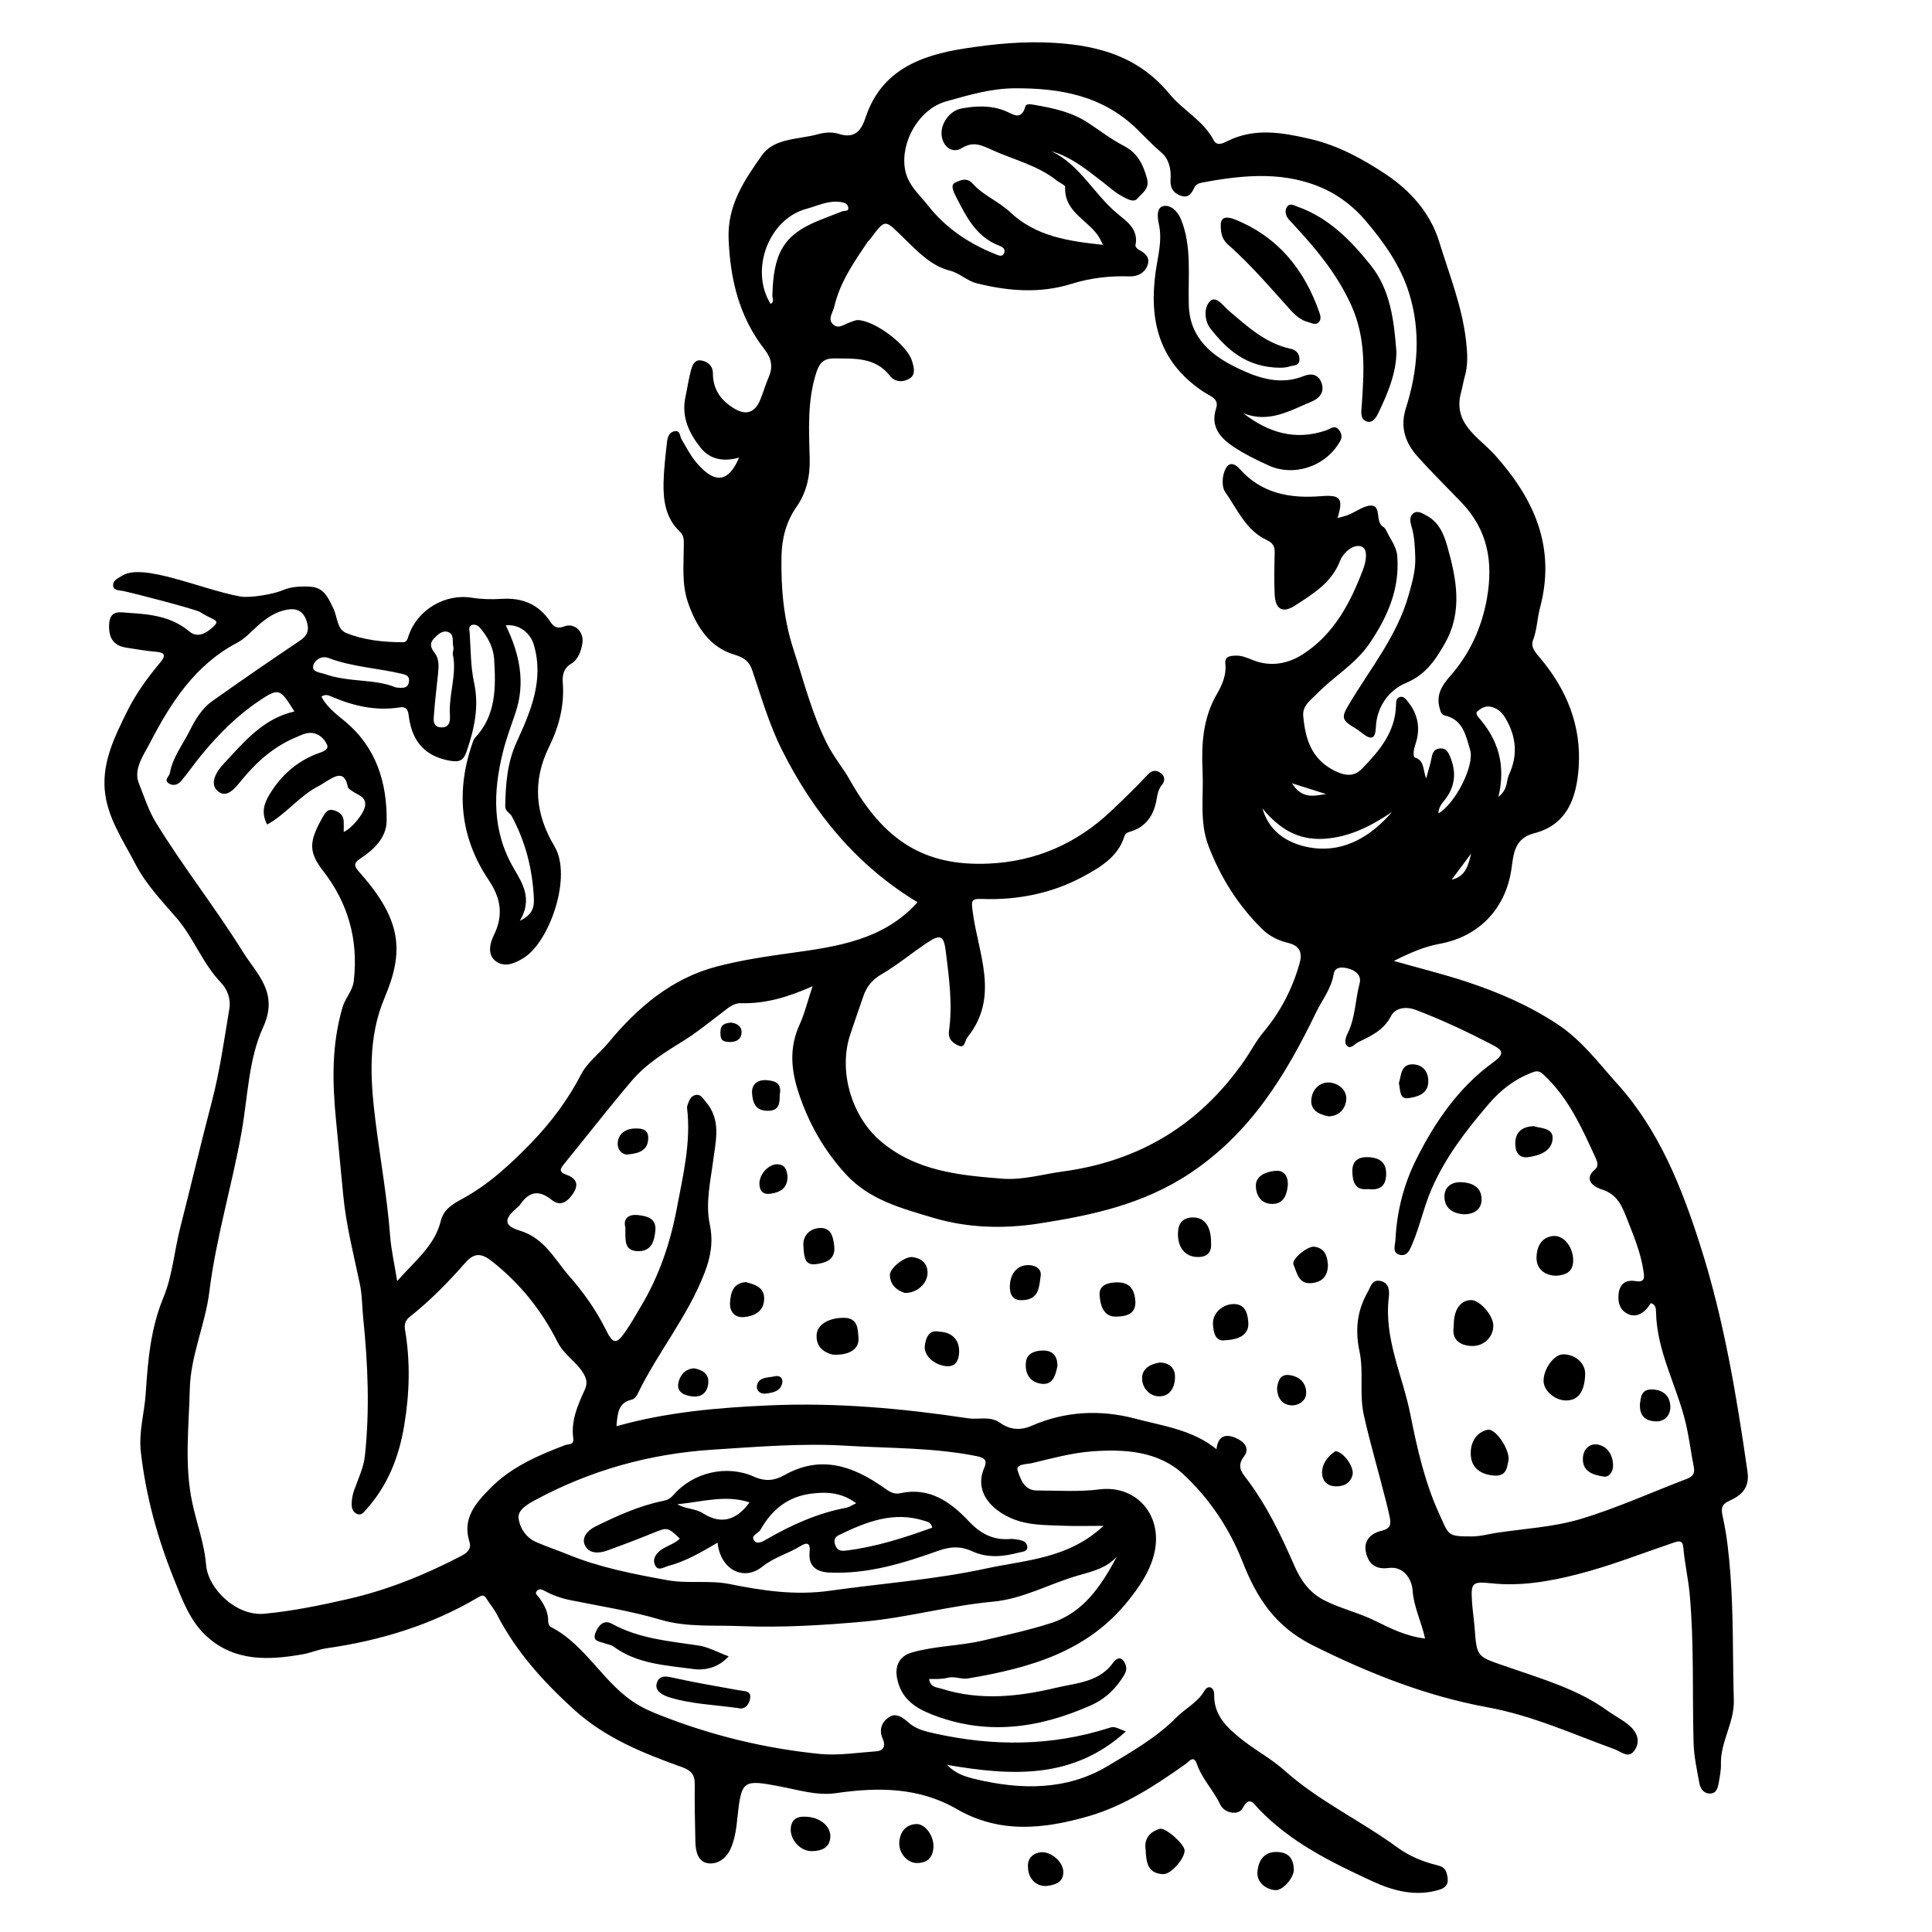 <?xml version="1.0" encoding="UTF-8"?>
<svg id="Layer_1" data-name="Layer 1" xmlns="http://www.w3.org/2000/svg" viewBox="0 0 400 400">
  <path d="M231.26,322.25c-2.18,2.45-5.18,3.11-8.09,3.95-5.9,1.69-11.31,4.83-17.61,5.41-8.96.82-17.68,3.31-26.66,4.12-8.5.77-16.99,1.28-25.54.94-5.58-.23-11.23.28-16.67-1.34-6.08-1.81-12.32-2.77-18.51-4.02-1.91-.38-3.76-1.01-5.48-1.97-.47-.26-1.04-.47-1.5,0-.58.58.04.92.34,1.33,1.1,1.5,2,3.08,1.96,5.05,0,.38.22.96.51,1.11,7.51,3.82,11.05,12.1,18.29,16.26,1.43.82,2.88,1.44,4.39,2.03,10.67,4.21,21.76,6.89,33.11,8.02,3.72.37,7.74-.28,11.61-.55,1.69-.12,1.92-1.32,1.36-2.57-.88-1.95-.17-3.55,1.3-4.51,1.43-.93,2.8.02,4.03,1.13,1.55,1.39,3.61,1.86,5.58,2.29,12.06,2.66,24.05,2.61,35.91-1.17,1.01-.32,1.01-.31,3.5.72-10.89,9.94-23.58,9.23-37,6.92,1.78,1.88,3.91,2.48,5.79,2.93,9.45,2.28,18.98,2.4,27.51-2.72,4.92-2.95,10.04-5.85,14.2-10.06,1.85-1.87,4.33-3.02,5.76-5.47.79-1.36,2.06-.75,2.03.76-.08,4.31,2.65,6.83,5.6,9.2,2.86,2.3,6.23,4.08,8.87,6.44,7.12,6.39,15.75,10.38,23.35,15.94,2.57,1.88,5.47,3.07,8.51,3.8,1.54.37,1.77,1.2,1.99,2.47.26,1.55-.55,2.22-1.8,2.59-4.87,1.45-9.53.18-13.82-1.81-8.5-3.93-16.95-8.07-23.56-15.03-.98-1.03-1.83-2.73-3.25-.07-.87,1.62-3.81,1.02-4.64-.76-1.37-2.93-3.74-5.26-4.82-8.37-.68-1.96-1.57-.57-2.36-.01-6.26,4.42-12.62,8.64-20.09,10.8-9.26,2.67-18.39,3.66-27.28-1.49-7.83-4.53-16.32-4.55-25-3.29-3.89.57-7.76-.66-11.55-1.38-7.62-1.45-8.01-1.35-8.82,6.12-.25,2.36-.49,4.75-1.52,6.93-.93,1.98-2.8,3.16-4.71,2.83-2.01-.35-2.47-2.51-2.51-4.43-.08-4-.18-8-.13-12,.02-1.97-.85-2.81-2.65-3.46-8.04-2.88-15.87-6.01-22.4-11.95-6.36-5.79-11.99-12.02-15.93-19.7-.59-1.14-1.47-2.13-2.14-3.23-.55-.9-.99-.7-1.8-.22-9.68,5.71-20.2,8.91-31.28,10.49-1.69.24-3.31.96-4.99,1.26-6.96,1.22-13.86,1.53-19.61-3.5-3.68-3.21-5.31-7.8-7.08-12.22-3.38-8.44-5.77-17.1-6.8-26.18-.47-4.18.75-8.09,1.01-12.12.44-6.69.98-13.4,3.69-19.92,1.83-4.41,2.23-9.58,3.45-14.38,2.21-8.67,4.26-17.38,6.53-26.04,1.66-6.33,2.57-12.85,3.65-19.32.33-1.97-.41-4.01-1.76-5.41-3.78-3.92-5.57-9.14-9.1-13.27-3.05-3.56-6.4-7.01-8.59-11.25-2.56-4.95-5.89-9.69-6.36-15.42-.48-5.91,2.13-11.11,4.68-16.27,1.84-3.71,4.26-6.99,6.89-10.14,1.1-1.32.92-1.99-.95-2.13-2.04-.15-4.06-.54-6.09-.84-2.77-.41-3.73-2.06-3.62-4.78.14-3.19,2.32-2.53,4.17-2.42,4.44.26,8.79.77,12.43,3.83,1.86,1.56,3.77.14,4.99-.99,1.58-1.47-.07-1.27-2.76-3.02-.96-.62-14.48-4.09-15.87-4.36-.8-.16-2-.05-2.12-1.09-.13-1.1,1.02-1.55,1.82-2.06,4.32-2.75,16.23,2.74,24.42,4.28,2.08.39,7.06-.5,8.86-1.29.97-.43,2.08-.65,3.14-.72,4.6-.27,5.49.44,7.41,4.62.78,1.7.7,4.19,2.59,4.95,3.73,1.51,7.76,1.91,11.79,1.92.78,0,.93-.74,1.14-1.37,1.83-5.39,7.56-8.74,13.08-7.85,2.01.32,4.11.37,6.15.24,4.26-.28,7.67,1.08,10.06,4.67.76,1.14,1.48,1.59,2.94,1.03,2.11-.81,4.1,1.09,3.75,3.44-.24,1.65-.91,3.44-2.22,4.21-1.8,1.06-1.95,2.62-1.84,4.08.37,4.72-.86,9.19-2.84,13.2-3.58,7.26-2.79,14.08,1.12,20.6,3.73,6.23-1.01,19.77-6.36,23.1-1.83,1.14-3.93,2.04-5.75.72-1.84-1.34-1.29-3.69-.45-5.41,2.02-4.11,1.49-7.62-1.06-11.42-5.99-8.91-6.86-18.58-3.25-28.67.11-.3.25-.61.47-.84,4.35-4.67,4.26-10.42,3.91-16.21-.15-2.45-1.29-4.54-2.83-6.39-.42-.51-1.02-.91-1.71-.72-.87.25-.57,1.07-.53,1.64.24,3.44.18,6.96.91,10.31,1.09,5.02.04,9.61-1.55,14.26-.62,1.8-1.41,2.25-3.34,1.93-5.1-.86-7.81-3.84-8.56-8.8-.18-1.21-.16-2.54-1.97-2.26-4.99.79-9.66-.32-14.21-2.29-.56-.24-1.23-.49-1.97.08,1.13,2.14,2.98,3.54,4.8,5.04,6.5,5.35,8.79,12.65,8.7,20.69-.04,3.41-2.59,5.9-5.39,7.73-1.65,1.08-1.28,1.72-.17,2.96,8.93,10.06,9.08,16.57,5.11,25.97-3.44,8.14-2.94,16.72-1.89,25.23,1,8.03,2.45,16,3.07,24.09.22,2.86.88,5.7,1.45,9.28,3.67-4.21,7.76-7.29,9.03-12.46.6-2.43,2.51-3.52,4.36-4.52,5.56-3.01,10.13-7.27,14.44-11.72,4.02-4.16,7.52-8.83,10.23-14.06,1.33-2.57,3.81-4.36,5.67-6.6,6.02-7.25,13.02-13.3,22.44-15.77,5.01-1.31,10.13-2.08,15.26-2.79,9.63-1.33,19.28-2.68,26.31-10.52-12.49-7.54-21.44-18.33-28.04-31.46-2.7-5.37-4.29-10.97-6.18-16.55-.6-1.77-1.56-2.62-3.73-3.26-5.16-1.54-7.92-5.91-9.61-10.88-1.28-3.78-.85-7.7-.84-11.58,0-1.06.14-2.11-.81-3-2.92-2.75-3.46-6.38-3.38-10.12.06-2.8.4-5.6.71-8.39.11-.95.37-2.03,1.51-2.27,1.3-.26,1.11,1.01,1.52,1.68.95,1.57,1.78,3.26,2.94,4.65,2.95,3.53,6.26,5.49,8.96-.88-3.13.89-5.99.43-7.93-2-2.4-2.99-4.04-6.4-3.19-10.47.38-1.8.64-3.63,1.11-5.41.29-1.09.7-2.52,2.23-2.22,1.28.26,2.36,1.05,2.36,2.68,0,3.37,1.74,5.71,4.55,7.34,2.34,1.36,4.13.75,5.19-1.75.67-1.59,1.13-3.27,1.82-4.85.92-2.11.55-3.89-.84-5.68-5.25-6.72-7.13-14.43-7.47-22.91-.28-7.03,3.3-12.2,6.87-17.29,2.59-3.69,7.69-3.26,11.74-4.42,1.31-.37,2.92-.46,4.18-.05,3.34,1.1,4.69-.71,5.56-3.35,3.27-9.92,11.55-12.94,20.55-14.33,6.13-.95,12.37-1.55,18.67-1.15,9.3.59,17.45,2.94,23.74,10.61,2.74,3.33,6.95,5.43,9.1,9.51.69,1.3,1.87.71,2.85.22,5.61-2.8,11.28-1.8,17.04-.48,5.81,1.33,10.99,4.16,15.78,7.35,5.01,3.33,9.21,7.98,11.04,13.96,2.08,6.79,4.77,13.42,5.57,20.6.28,2.53.43,4.9-.28,7.34-.3,1.01-.45,2.13-.72,3.09-1.91,6.66,3.68,9.46,6.93,13.09,8.26,9.2,12.7,19.23,9.36,31.72-.58,2.19-.6,4.48-1.43,6.65-.57,1.48.57,2.63,1.48,3.71,5.49,6.53,8.55,14.01,7.97,22.58-.42,6.16-2.26,11.92-9.25,13.7-4.22,1.08-4.24,4.56-4.7,7.56-1.23,8.06-6.69,13.84-14.86,15.32-3.16.58-6.1,1.86-9.46,3.54,5.39,1.53,10.33,2.75,15.14,4.34,6.53,2.16,12.76,4.84,18.63,8.69,5.16,3.38,8.55,8.04,12.5,12.42,8.67,9.63,13.31,21.41,17.13,33.33,4.89,15.24,7.54,31.09,9.82,46.96.47,3.3-1.18,4.88-3.69,6-1.79.8-1.81,1.67-1.4,3.5.84,3.78,1.24,7.69,1.54,11.57.67,8.72.46,17.48.72,26.21.14,4.72-2.8,8.63-2.67,13.26.04,1.28-.23,2.57-.45,3.84-.19,1.06-.43,2.28-1.86,2.26-1.29-.01-1.95-1.03-2.15-2.11-.5-2.76-1.12-5.54-1.2-8.32-.29-10.28.13-20.58-.81-30.85-.3-3.25-1.05-6.41-1.31-9.65-.12-1.5-.87-1.4-1.99-1.02-6.63,2.25-13.17,4.83-19.94,6.56-5.79,1.48-11.76,2.52-17.88,1.86-4.01-.43-4.21-.05-3.93,4.07.12,1.71.39,3.42.52,5.13.49,6.43.41,5.89,7.49,8.35,6.89,2.39,14.03,4.48,20.09,8.88,1.48,1.07,3.17,1.88,4.53,3.08,1.45,1.28,2.27,3.09,1.1,4.94-1.29,2.03-2.73.46-4.2-.08-8.69-3.16-17.08-7-26.37-8.7-12.61-2.31-24.46-7-36.06-12.78-7.95-3.96-11.7-9.91-14.65-17.41-2.7-6.87-6.84-13.02-12.19-18.01-5.21-4.86-12.2-5.28-18.97-4.78-4.17.31-8.3,1.45-12.39,2.43-1.08.26-3.46.14-2.98,1.56.56,1.64,1.31,4.11,3.95,4.11,4.34,0,8.73.32,13-.23,7.71-.99,13.59,5.65,11.12,14.05-1,3.4-2.91,6.12-5.1,8.89-8.53,10.76-20.58,14.05-33.22,16.2-1.34.23-2.87-.49-4.16-.16-1.26.33-2.49.29-3.92.27.22,1.79,1.65,1.72,2.61,2.03,7.9,2.52,15.95,1.64,23.68-.21,4.05-.97,9.01-1.11,11.89-5.31.27-.4,1.19-1.25,1.92-.41.74.86.99,1.9.33,3-1.7,2.83-3.82,4.97-7.01,6.39-10.82,4.79-21.7,6.29-32.98,1.81-3.51-1.39-6.26-3.33-7.07-7.4-.52-2.61.46-4.65,3.08-5.39,4.82-1.37,9.87-1.33,14.71-2.47,4.72-1.11,9.48-2.13,14.09-3.62,6.82-2.2,10.42-7.82,13.64-13.78ZM217.59,31.26c5.97,2.81,8.86,8.87,13.68,12.91,1.92,1.61,4.54,3.26,3.81,6.63-.06.26.4.78.74.94,1.28.63,2.27,1.57,1.82,3-.54,1.71-2.01,2.54-3.81,2.48-4.04-.13-8.02.31-11.85,1.51-6.62,2.08-13.15,1.57-19.76-.08-2.08-.52-3.5-2.1-5.54-2.61-3.88-.98-6.66-3.94-9.3-6.5-4.26-4.12-3.91-4.49-7.29.06-.13.17-.33.29-.45.47-2.84,4.21-5.76,8.39-6.92,13.45-.27,1.18-1.42,2.54-.24,3.64,1.18,1.1,2.42-.13,3.62-.47.51-.15,1.02-.44,1.53-.42,3.5.12,10.11,5.05,11.18,8.42.38,1.21.83,2.8-.39,3.61-1.28.86-3.07.92-4.15-.47-3.06-3.92-7.34-3.58-11.57-3.62-2.03-.02-3,.81-3.66,2.83-1.94,5.93-1.55,12-1.4,18.04.09,3.6-.71,6.97-2.71,9.83-2.21,3.16-3.06,6.62-3.13,10.29-.12,6.51.4,12.83,2.47,19.22,2.16,6.66,3.84,13.44,7.05,19.74,1.33,2.6,3.21,4.8,4.63,7.33,7.02,12.48,15.37,17.91,28.74,17.31,9.72-.43,18.21-4.12,25.36-10.89,2.6-2.46,5.17-4.93,7.6-7.55.82-.88,1.65-1,2.58-.37,1.02.69,1.02,1.69.33,2.53-.74.9-.92,1.89-1.1,2.98-.55,3.2-2.11,5.66-5.39,6.66-.66.2-1.07.32-1.32,1.11-1.34,4.23-5.16,6.41-8.51,8.22-6.39,3.46-13.57,4.9-20.92,4.63-2.31-.09-2.21.43-1.95,2.5,1.08,8.73,5.72,17.68-1.07,26.14-.55.68-.51,2.25-1.71,1.77-1.13-.45-2.36-1.26-2.11-3.07.77-5.51.02-10.97-.66-16.44-.41-3.32-1.05-3.72-3.95-1.78-3.15,2.1-6.08,4.57-9.34,6.46-1.95,1.13-3.1,2.56-3.78,4.55-.91,2.65-1.85,5.3-2.73,7.96-2.48,7.52.26,16.9,6.29,22.04,7.29,6.2,16.21,7.08,25.16,7.78,4.25.34,8.36-.91,12.53-1.48,15.85-2.13,28.33-9.65,37.52-22.81,1.41-2.02,2.53-4.22,4.12-6.12,3.48-4.16,5.92-8.88,7.4-14.08.61-2.12.24-3.7-2.35-4.32-1.98-.47-3.88-1.39-5.39-2.88-4.97-4.91-8.61-10.69-11.09-17.19-1.92-5.02-.99-10.3-1.23-15.46-.26-5.54.04-10.99,2.98-16.03,1.04-1.79,1.98-3.88,1.74-6.16-.17-1.61.89-1.7,2.06-1.76,1.36-.07,2.54.5,3.75.97,3.64,1.41,7.19.7,10.21-1.24,6.46-4.14,9.89-10.68,12.51-17.63.57-1.51,1.11-4.19-.38-4.7-1.65-.56-3.74,1.24-4.43,3.03-1.75,4.51-5.57,6.77-9.26,9.18-2.55,1.67-4.09.85-4.25-2.2-.15-2.91-.07-5.83,0-8.74.03-1.35-.39-2.01-1.71-2.63-4.26-2.01-6.02-6.34-8.54-9.92-.64-.9-.62-2.59-.31-3.76.47-1.75,1.53-3,3.35-.97,4.52,5.05,10.37,6.11,16.77,5.6,4.11-.33,4.69.45,3.46,4.51.63-.17,1.25-.29,1.83-.49,1.74-.6,3.46-2.02,5.01-2.08,2.37-.08.83,3.41,2.65,4.44.34.19.56.66.75,1.05.78,1.63,1.97,3.01,2.12,5.01.53,6.83-2.04,12.57-5.73,18.03-2.92,4.31-7.46,6.87-10.99,10.52-1.25,1.29-2.94,2.37-2.75,4.51.43,4.8,1.71,9,6.58,11.39,2.2,1.08,3.98,1.18,5.59-.47,3.58-3.67,6.87-7.55,7.04-13.08.02-.65-.05-1.39.65-1.7.93-.41,1.41.42,1.84.95,2.14,2.65,2.6,5.68,1.51,8.83-.36,1.02-.55,2.54-.07,2.69,1.97.63,1.62,2.46,2.3,4.35.5-1.87.92-3.08,1.14-4.33.19-1.11.63-1.85,1.81-1.91,1.2-.06,1.62.77,2.03,1.74,1.2,2.9,1.13,5.63-.66,8.31-.65.98-1.75,1.82-1.76,3.39,3.43-1.93,7.52-9.9,6.56-13.12-.88-2.91-1.44-6.29-5.27-7.14-.71-.16-.85-.83-1.04-1.49-.76-2.62.35-4.59,2.01-6.47,4.18-4.72,6.72-10.19,7.8-16.43,1.28-7.47.15-14.06-5.37-19.79-2.99-3.11-6.07-6.15-8.96-9.36-2.61-2.9-3.73-6.14-2.47-10.1,2.5-7.87,3.13-15.91.64-23.86-1.79-5.73-5.31-10.65-9.17-15.15-2.13-2.48-4.93-4.7-7.86-6.13-8.31-4.03-17.09-3.19-25.84-1.54-.67.13-1.25.37-1.56,1.01-.6,1.23-1.22,2.32-2.95,1.66-1.58-.61-2.09-1.75-1.99-3.32.15-2.14-.32-4.25-1.92-5.6-1.75-1.48-3.3-3.12-4.91-4.71-7.1-7.02-15.93-8.63-25.47-8.57-4.97.03-9.55,1.42-14.22,2.73-5.5,1.54-9.39,8.28-8.48,13.91.54,3.35,2.91,5.24,4.72,7.55,3.65,4.67,8.46,7.94,13.97,10.13.68.27,1.53.74,1.9-.32.25-.75-.43-1.18-1.04-1.41-4.77-1.8-6.83-5.95-8.94-10.1-.51-1.01-1.23-2.41-.31-2.89.94-.48,2.46-1.31,3.74.14,2.17,2.45,5.36,3.66,7.71,5.87,5.4,5.09,12.12,6.04,19.25,6.8-.29-.61-.42-.9-.57-1.18-2.03-3.83-7.5-5.35-7.25-10.78.02-.42-1.14-.87-1.73-1.34-3.98-3.18-8.91-4.3-13.42-6.35-2.22-1.01-3.9-1.84-6.24-.38-1.87,1.16-3.8-.14-4.16-2.43-.39-2.45,1.52-5.32,4.17-5.79,2.98-.53,6.02-.66,8.95.52,1.57.63,3.34,2.16,4.19-.93.17-.63,1.17-.44,1.79-.33,3.94.67,7.84,1.49,11.25,3.76,2.43,1.61,4.76,3.39,7.33,4.73,2.88,1.49,4.02,3.86,4.82,6.8.58,2.14-1.05,2.97-1.95,4.08-.81,1-2.26.06-3.2-.43-1.42-.75-2.64-1.88-3.92-2.87-3.33-2.57-6.57-5.28-10.83-6.5ZM168.25,204.18c-5.25,2.34-9.88,3.65-14.81,3.52-1.66-.04-2.77,1.07-3.98,1.98-2.5,1.87-4.91,3.88-7.54,5.54-4,2.51-7.97,4.84-11.15,8.57-4.77,5.61-9.27,11.42-13.92,17.12-.82,1.01-1.31,1.69.41,2.3,1.75.62,2.75,1.76,1.49,3.73-1.12,1.77-2.65,3-4.52,1.49-2.71-2.18-4.68-1.7-6.52.94-.18.26-.44.49-.68.7-2.68,2.29-2.81,3.69.56,4.71,5.17,1.56,7.21,5.93,10.27,9.43,3,3.42,5.6,7.1,7.64,11.22,1.46,2.95,2.16,2.88,4.02.22,1.17-1.68,2.16-3.48,3.21-5.24,3.75-6.26,6.05-13.1,7.39-20.2,1.29-6.85,2.98-13.71,2.13-20.81-.04-.3.1-.64.21-.95.3-.85.75-1.67,1.71-1.77.97-.1,1.35.74,1.93,1.41,3.24,3.72,2.11,7.95,1.57,12.1-.57,4.41-1.64,8.9-.73,13.23.77,3.66.21,6.8-1.05,10.06-3.47,9.04-9.74,16.55-13.92,25.2-.22.45-.69.99-1.14,1.09-2.89.64-2.95,2.85-3.2,5.51,10.6-2.97,21.13-3.85,31.84-4.32,13.82-.6,27.38.64,40.95,2.68,2.21.33,4.57-.54,6.64.94,2,1.43,4.18,1.63,6.46.64,6.99-3.05,14.22-3.43,21.5-1.51,5.78,1.53,11.9,2.3,16.84,6.33.25-2.35,1.48-3.31,3.75-2.43,1.83.7,3.3,2.17,1.95,3.93-1.53,1.99-.54,3.22.47,4.54,4.21,5.54,7.18,11.72,9.95,18.08,1.25,2.85,3,5.57,6.32,7.23,3.4,1.7,7.07,2.52,10.47,4.21,3.11,1.55,6.4,3.18,10.28,3.64-.79-3.55-2.35-6.54-2.59-10.02-.14-2.04-1.71-5.02-4.93-4.59-2.79.38-4.21-.89-4.73-3.25-.55-2.47,1.1-3.96,3.24-4.45,1.82-.41,1.99-1.35,1.7-2.77-.23-1.17-.53-2.32-.82-3.48-1.48-5.92-3.23-11.76-4.56-17.73-.98-4.42.03-8.87-.9-13.22-.92-4.28-.51-8.38,1.7-12.21.61-1.05.86-2.69,2.65-2.31,1.83.39,1.88,2.11,1.73,3.35-1.05,8.55,2.86,16.24,4.46,24.27,1.37,6.9,2.94,13.95,5.95,20.55,2.09,4.57,1.63,4.72,6.81,4.72,1.77,0,3.42-.5,5.13-.75,5.76-.87,11.69-1.18,17.23-2.82,7.53-2.24,14.74-5.54,22.1-8.34,1.2-.46,1.74-1.1,1.47-2.44-.58-2.94-.95-5.94-1.62-8.86-1.81-7.85-6.09-15.05-6.21-23.36,0-.56-.11-1.55-1.1-1.72-1.24,2.11-2.99,3.03-4.64,2.27-1.7-.78-2.17-2.27-2.02-4.05.19-2.2,1.46-3.13,3.51-2.79,2.06.34,1.83-.84,1.65-2.09-.53-3.67-1.94-7.08-3.28-10.48-1.04-2.64-1.97-5.4-5.38-6.42-1.13-.34-4.16-1.83-1.25-4.26.64-.53.35-1.51.05-2.16-2.89-6.28-5.67-12.62-10.93-17.43-.91-.83-1.49-.66-2.53-.25-3.5,1.38-6.27,3.57-8.72,6.42-4.65,5.42-8.95,10.98-11.84,17.64-1.6,3.69-2.39,7.6-3.94,11.26-.47,1.11-1.01,2.72-2.65,2.32-1.63-.4-.93-2.04-.88-3.06.28-5.89,1.71-11.54,4.36-16.8,3.91-7.8,8.82-14.9,15.98-20.06,2.38-1.72,1.77-2.49-.21-3.52-5.18-2.7-10.44-5.18-15.92-7.26-2.33-.88-4.36-.22-5.1,1.23-1.54,3-4.1,4.13-6.79,5.44-.74.36-1.49,1.39-2.18.9-.86-.61-.47-1.83-.04-2.7,1.62-3.26,1.57-6.92,2.48-10.35.44-1.65-.8-2.72-2.54-3.14-1.37-.33-2.61-.21-2.84,1.24-.48,3.01-2.37,5.29-3.63,7.89-6.28,13.01-13.55,24.97-26.14,33.34-9.7,6.45-20.39,8.69-31.33,10.39-7.23,1.12-14.7.93-21.87-1.22-6.5-1.95-13.12-3.67-18.01-8.99-4.52-4.93-7.71-10.54-9.79-16.88-1.58-4.78-1.96-9.41.22-14.14,1.02-2.22,1.59-4.65,2.67-7.91ZM60.95,147.3c-2.96-4.77-3.19-4.96-7.37-2.15-4.52,3.03-8.34,6.89-11.81,11.08-1.43,1.74-2.72,3.6-4.15,5.34-.65.79-1.6,1.27-2.6.67-1.23-.74.02-1.45.15-2.19.58-3.28,2.66-5.86,4.09-8.73,1.15-2.3,2.51-4.62,4.67-6.15,5.99-4.25,12.04-8.42,18.14-12.51,1.66-1.11,2-2.3,1.4-4.1-.67-2-1.96-2.69-3.96-2.35-2.33.4-4.2,1.64-5.94,3.16-1.46,1.28-2.79,2.82-4.46,3.7-8.69,4.57-13.71,12.35-18.01,20.64-1.33,2.57-3.53,5.52-2.36,8.45,1.1,2.74,2,5.63,3.58,8.21,5.64,9.18,12.34,17.65,18.02,26.78,2.83,4.54,7.44,8.37,4.14,15.53-3.04,6.6-3.17,14.46-4.47,21.73-1.98,11.08-5.29,21.88-6.67,33.05-.85,6.84-3.89,13.17-4.05,20.23-.18,7.83-1.15,15.58.52,23.44.91,4.29,2.5,8.41,2.86,12.88.39,4.91,6.24,10.64,12.04,10.1,5.92-.56,11.61-1.74,17.39-3.06,8.22-1.88,15.83-4.99,23.23-8.82,1.16-.6,2.38-1.39,1.87-3.01-1.55-4.86,1.3-8.03,4.28-11.07,4.35-4.42,9.89-6.82,15.57-8.97.65-.25,1.83.08,1.63-1.44-.48-3.57.91-6.77,2.35-9.92.64-1.38.5-2.36-.44-3.79-1.49-2.26-3.88-3.64-5.13-6.13-3.29-6.55-7.77-12.16-13.58-16.74-2.14-1.69-3.63-1.87-5.48.22-3.58,4.05-7.35,7.93-11.61,11.29-.9.72-1.11,1.62-.94,2.6,1.13,6.63.95,13.19-.16,19.85-1.1,6.58-3.4,12.42-7.85,17.38-.49.54-.98,1.32-1.88.96-.91-.37-1.17-1.2-1.15-2.14.02-.98.19-1.9.53-2.84.84-2.33,1.95-4.67,2.21-7.08,1.02-9.5.62-19-.35-28.49-.24-2.36-.21-4.78-.7-7.09-1.28-6.11-2.85-12.14-3.44-18.4-.49-5.16-.99-10.33-1.49-15.49-.78-7.91-.93-15.63,1.35-23.39.58-1.99,2.1-3.35,2.34-5.54.94-8.5-1.18-16.01-6.4-22.74-3.15-4.06-2.79-6.25.03-11.22.55-.97,1.1-1.63,2.26-1.27,1.11.34,1.95.97,2.01,2.25.03.73,0,1.46,0,2.24,1.75-.8,4.34-3.96,4.45-5.59.13-1.8-1.58-2.07-2.65-2.86-.34-.25-.87-.52-.94-.85-.65-3.5-2.53-2.35-4.41-1.21-.55.33-1.08.71-1.65,1-3.97,2.02-6.68,5.78-10.65,7.96-1.53-2.87-.32-5.08,1.15-7.26,2.25-3.32,5.16-5.78,8.91-7.29.94-.38,2.86-.78,2.34-1.97-.64-1.45-2.15-2.78-4.19-2.38-.73.14-1.42.5-2.12.79-4.61,1.89-8.19,5.05-11.33,8.86-1.25,1.52-3.04,3.99-4.96,2.35-1.88-1.6-.25-4.13,1.23-5.71,4.18-4.48,8.13-9.34,14.6-10.79ZM228.49,315.91c-3.25,0-5.8.08-8.34-.02-2.69-.11-5.45-.09-8.06-.67-5.08-1.11-10.89-5.38-8.32-11.3.64-1.48.25-2.08-1.6-2.45-8.93-1.79-18.03-1.6-27.02-2.15-9.12-.56-18.33.23-27.5.81-13.12.84-25.42,4.26-36.97,10.51-1.61.87-3.49,2.03-3.31,3.64.21,2,1.49,4.05,3.62,4.98,2.15.95,4.4,1.68,6.58,2.58,6.63,2.71,13.59,4.05,20.6,5.32,4.3.78,8.66-.05,12.88.8,6.89,1.38,13.61,2.4,20.81,1.38,10.77-1.52,21.67-2.29,32.31-4.6,8.19-1.77,17.04-2,24.31-8.84ZM107.65,190.63c2.69-1.29,2.96-2.9,2.88-4.65-.27-5.99-1.72-11.68-4.57-16.98-.39-.73-1.38-1.02-1.36-2.09.09-4.54.39-8.94,2.35-13.24,2.9-6.35,5.72-12.8,3.58-20.16-.69-2.39-3-4.36-5.81-4.03,2.82,5.81,4.15,11.78,2,18.12-.9,2.65-1.89,5.29-2.57,8.01-2.09,8.3-2.3,16.44,2.22,24.17,1.84,3.16,3.93,6.36,1.27,10.85ZM159.53,62.91c.86-.4.37-1.1.38-1.69.21-8.69,2.24-12.5,9.33-15.45,1.69-.7,3.41-1.33,5.11-2.01.5-.2,1.52.12,1.24-.96-.18-.7-.86-.87-1.53-.97-2.52-.4-4.76.78-7.05,1.39-7.88,2.1-11.82,12.68-7.48,19.68ZM93.73,135.41c.06-.66.23-1.12.12-1.51-.28-1.08.31-2.64-1.17-3.08-1.11-.33-2.03.54-2.79,1.33-1.05,1.08-.72,1.98.15,3.1.88,1.14.8,2.65.67,4.06-.28,2.89-.66,5.77-.87,8.67-.08,1.11-.27,2.57,1.55,2.62,1.79.05,1.82-1.48,1.76-2.53-.28-4.33,1.51-8.55.59-12.65ZM310.24,164.99c2.09-1.73,1.57-3.32,2.16-4.56,1.94-4.09,1.52-8.08-.82-11.92-.71-1.17-1.74-1.96-3.05-2.21-.98-.19-1.93.36-2.65.96-.47.39.05,1.05.36,1.41,3.88,4.49,5.57,9.61,4,16.31ZM81.93,142.32c1.62.21,2.56.15,2.74-1.2.16-1.18-.59-1.41-1.52-1.63-5.01-1.18-10.23-1.4-15.11-3.25-1.55-.59-2.9.5-3.17,1.5-.39,1.44,1.42,1.47,2.4,1.82,4.92,1.76,10.33.94,14.66,2.76ZM288.22,168.11c-4.28,2.83-8.59,5.16-13.93,5.54-5.61.41-9.53-2.18-12.92-6.28,1.54,5.45,6.18,7.64,10.59,8.21,6.51.84,12-2.53,16.25-7.48ZM267.49,162.17c2.1,3.38,4.64,2.58,7.05,2.23-2.13-.67-4.26-1.34-7.05-2.23ZM300.56,182.12c2.9-.63,3.45-3.03,4.02-5.4-1.34,1.8-2.68,3.6-4.02,5.4Z"/>
  <path d="M150.85,342.94c-2.04,2.25-4.73,2.97-7.33,2.61-5.69-.78-11.6-1.03-16.52-4.66-.49-.36-1.2-.43-1.8-.66-1-.38-2.59-.35-1.94-2.1.56-1.51,1.69-2.9,3.42-1.95,5.6,3.08,11.77,3.59,17.9,4.5,2.1.31,4.07,1.44,6.28,2.25Z"/>
  <path d="M152.73,353.63c-4.93-.68-9.54-.83-13.96-2.16-1.44-.43-3.27-1.3-2.8-2.97.56-1.98,2.42-1.36,4.09-.99,4.29.95,8.63,1.65,12.95,2.45,1,.19,2.49.04,2.32,1.52-.18,1.49-1.16,2.57-2.6,2.15Z"/>
  <path d="M237.19,382.99c-.37-2.35.9-3.74,2.91-4.34,1.23-.36,5.04,3.13,5.15,4.38.13,1.64-2.75,5.04-4.43,4.99-3.26-.11-3.52-2.55-3.62-5.03Z"/>
  <path d="M166.84,376.13c2.97.09,5.3,2.04,5.06,4.37-.23,2.23-2.01,2.72-3.77,2.76-2.41.06-4.58-2.36-4.41-4.71.14-1.93,1.37-2.53,3.12-2.42Z"/>
  <path d="M267.88,387.12c-.01,1.61-2.29,4.4-3.92,4.21-2.19-.25-3.8-1.82-3.62-3.83.18-2.03,1.19-4.18,4.08-4.07,2.24.09,3.37,1.16,3.46,3.69Z"/>
  <path d="M193.27,382.32c-.1,2.19-1.18,3.4-3.44,3.4-2.02,0-3.88-2.16-3.63-4.5.21-2,1.37-3.48,3.51-3.57,1.84-.07,3.59,2.39,3.56,4.67Z"/>
  <path d="M212.85,386.74c-.23-1.69.73-2.89,2.33-3.21,2.25-.44,4.93,1.88,4.97,4.01.04,2.19-1.68,2.67-3.23,2.9-2.22.32-4-1.4-4.08-3.69Z"/>
  <path d="M257.4,85.55c5.21,4.04,10.79,5.74,17.17,3.55.92-.32,1.88-1.33,2.81.13.73,1.15.27,1.89-.4,2.89-3.03,4.57-9.22,6.55-14.26,4.28-2.55-1.15-5.1-2.41-7.42-3.96-2.72-1.82-4.75-4.22-3.51-7.9.45-1.35-.23-2.02-1.25-2.61-.65-.37-1.3-.75-1.91-1.18-8.64-6.01-10.75-14.39-9.38-24.37.44-3.24,1.44-6.55.69-9.92-.32-1.41-.51-3.38.8-3.76,1.57-.45,3.05,1.03,3.71,2.57,1.19,2.8,1.56,5.82,1.66,8.84.1,3.03-.08,6.06.02,9.09.21,6.87,4.8,10.51,10.31,13.12,4.21,2,8.67,3.46,13.45,1.55,1.57-.63,3.07-.42,3.72,1.41.7,1.95-.5,3.21-2.04,3.86-4.5,1.87-8.9,4.55-14.17,2.4Z"/>
  <path d="M293.02,115.56c-.07-2.26-.15-4.51-.82-6.72-.24-.8-.42-1.81.3-2.46.9-.81,1.85-.16,2.7.28,2.63,1.35,3.68,3.74,4.45,6.44,1.91,6.75,3.22,13.52-.47,20.05-1.92,3.41-3.98,6.53-8.13,8.27-3.46,1.45-6.02,4.88-6.19,9.15-.1,2.39-.92,2.7-2.71,1.33-.51-.39-1.01-.81-1.56-1.13-3.01-1.76-2.87-2.34-1.13-5.23,4.36-7.27,9.82-13.96,12.18-22.33.7-2.51,1.45-5,1.38-7.65Z"/>
  <path d="M289.11,72.91c-.03,4.29-1.75,8.47-3.72,12.55-.43.89-1.25,2.41-2.65,1.7-1.19-.6-.88-2-.8-3.23.46-7.04.94-13.88-2.2-20.78-2.68-5.87-6.44-10.63-10.65-15.26-.73-.8-1.47-1.59-2.2-2.39-.73-.8-.97-1.87-.42-2.69.58-.88,1.52-.25,2.33.04,6.37,2.3,10.9,6.96,14.97,12.04,4.09,5.11,4.84,11.38,5.35,18.03Z"/>
  <path d="M252.75,46.51c0-1.41,1-1.85,2.91-1.08,8.92,3.59,14.36,10.33,17.48,19.19.26.74.47,1.54-.15,2.13-.65.63-1.45.11-2.14-.06-1.53-.38-2.69-1.42-3.69-2.53-4.17-4.62-8.2-9.36-12.89-13.5-.98-.87-1.59-2.01-1.52-4.16Z"/>
  <path d="M265.07,76.14c-7-.06-11.04-3.76-14.47-8.12-1.2-1.52-1.47-4.4,0-5.73,1.23-1.11,2.73,1.13,3.84,2.07,3.88,3.28,7.59,6.74,12.8,7.86,1.12.24,1.91,1.08,1.79,2.36-.11,1.19-1.17,1.02-1.97,1.27-.97.31-1.91.29-2.01.27Z"/>
  <path d="M328.19,284.43c-.07,3.65-1.43,5.54-3.97,5.52-2.32-.02-4.63-2.03-4.64-4.05-.02-2.48,2.17-5.48,4.02-5.5,2.5-.04,4.63,1.84,4.59,4.03Z"/>
  <path d="M300.99,274.59c-.08-3.4,1.37-5.43,3.62-5.42,1.74,0,4.48,3.1,4.56,5.15.1,2.39-1.87,4.45-4.5,4.35-2.69-.11-4.15-1.55-3.68-4.08Z"/>
  <path d="M312.34,302.14c-.31,1.74-.42,3.62-3.16,3.35-3.08-.31-4.82-1.95-4.67-4.97.11-2.23,1.29-3.97,3.45-4.5,1.58-.39,4.46,3.8,4.39,6.12Z"/>
  <path d="M172.38,280.46c-1.83-.5-3.43-1.54-3.31-4.09.1-2.13,2.54-3.56,5.7-3.53,2.9.03,2.82,2.39,2.97,4.1.21,2.39-1.94,3.73-5.36,3.52Z"/>
  <path d="M322.12,264.13c-2.34-.09-4.08-1.4-4-3.88.06-1.96.88-4.09,3.44-4.35,2.2-.22,4.23,2.35,4.15,5.19-.06,2.19-1.47,2.93-3.59,3.04Z"/>
  <path d="M250.74,257.4c.12,1.62-.56,2.92-2.88,2.85-2.47-.07-4.03-1.93-3.98-4.87.03-2,.88-3.28,3.06-3.32,2.41-.05,3.82,1.76,3.8,5.34Z"/>
  <path d="M253.78,277.47c-2.01.39-2.55-1.3-2.65-3.32-.11-2.24,1.96-4.18,4.36-4.16,2.6.02,2.86,2.46,2.96,3.88.16,2.3-1.71,3.46-4.66,3.6Z"/>
  <path d="M187.28,267.68c-1.52-.51-2.95-1.55-3.04-3.66-.06-1.45,3.1-3.98,4.71-3.75,1.74.25,3.04,1.19,3.09,3.15.06,2.25-2.17,4.37-4.76,4.26Z"/>
  <path d="M235.07,269.36c.15,2.93-2.19,3.18-3.99,3.23-2.69.07-3.27-2.46-3.42-4.39-.17-2.17,1.73-2.68,3.64-2.7,2.65-.03,3.59,1.54,3.76,3.86Z"/>
  <path d="M194.57,275.72c2.72.11,4.3,1.95,3.97,4.73-.17,1.4-.78,2.59-2.72,2.39-2.32-.23-4.62-2.16-4.35-4.2.23-1.78.88-3.42,3.11-2.92Z"/>
  <path d="M166.32,257.47c.06-1.46,1.1-3.07,3.34-3.22,2.41-.16,2.84,1.78,3.06,3.7.33,2.85-1.76,3.52-3.78,3.78-2.54.33-2.47-1.77-2.63-4.26Z"/>
  <path d="M154.36,265.44c1.94.5,3.93,1.06,3.85,3.56-.08,2.56-2.1,3.51-4.2,3.69-1.88.16-3-1.11-2.86-3.1.15-2.04.65-3.89,3.21-4.15Z"/>
  <path d="M274.93,261.87c0,2.46-1.36,3.68-3.6,3.8-2.53.13-2.83-2.28-3.53-3.85-.49-1.09,2.92-3.91,4.35-3.7,2.14.31,2.66,1.94,2.78,3.75Z"/>
  <path d="M303.18,251.42c-2.04-.11-3.97-1.02-4.12-3.41-.13-2.04,1.23-3.34,3.5-3.25,2.15.09,3.97.93,4.17,3.17.18,2.04-1.05,3.43-3.55,3.48Z"/>
  <path d="M283.14,246.19c-2.69.3-3.12-1.67-3.15-3.69-.04-2.36,1.49-3.09,3.66-2.9,2.34.21,3.47,1.4,3.33,3.79-.15,2.42-1.57,3.07-3.83,2.79Z"/>
  <path d="M129.48,254.13c-.46-1.54.33-2.81,2.62-2.56,1.82.2,3.81.65,3.59,3.18-.2,2.25-.86,4.41-3.7,4.29-2.86-.12-2.49-2.35-2.51-4.91Z"/>
  <path d="M275.11,231.14c-2.46-.5-3.93-1.52-3.58-3.8.35-2.26,2.22-3.52,4.15-3.17,1.58.29,3.44,1.67,2.99,3.94-.41,2.06-1.93,2.96-3.56,3.03Z"/>
  <path d="M317.55,233.17c1.48.46,4.09.31,3.9,2.66-.21,2.52-2.69,3.41-5.02,3.74-2.05.29-2.7-1.18-2.71-2.79-.01-2.28,1.29-3.54,3.84-3.62Z"/>
  <path d="M263.92,242.42c2.53-.32,2.84,2.05,2.69,3.17-.19,1.44-.65,3.6-3.04,3.67-2.6.08-3.56-1.96-3.56-3.77,0-2,1.96-2.86,3.9-3.07Z"/>
  <path d="M218.93,282.82c-.45,2.24-1.09,4.08-3.55,3.64-2.55-.46-3.28-2.66-2.93-4.72.3-1.75,2.32-2.23,3.93-2.11,1.98.14,2.6,1.68,2.54,3.19Z"/>
  <path d="M240.15,282.09c1.82.07,3.11,1,3.12,2.92.02,2.11-.96,4.08-3.24,4.09-1.95.01-3.5-1.64-3.57-3.6-.08-2.1,1.61-3.09,3.69-3.41Z"/>
  <path d="M211.56,269.18c-1.82.12-2.57-1.2-2.48-3.04.1-2.09,1.14-3.89,3.26-4.18,1.36-.19,3.45.33,3.11,2.34-.34,2.02-.22,4.84-3.9,4.89Z"/>
  <path d="M339.53,290.64c.21-1.12.12-3,2.46-2.97,2.28.03,3.78,1.29,3.84,3.55.04,1.78-1.16,3.15-3.05,3.06-1.82-.08-3.41-.87-3.24-3.64Z"/>
  <path d="M276.49,300.44c1.74.18,3.91,3.33,3.54,4.91-.45,1.89-2.08,2.49-3.73,2.37-1.98-.15-2.8-1.72-2.53-3.49.26-1.72,1.5-2.96,2.73-3.79Z"/>
  <path d="M289.62,224.27c.51-1.66.4-3.99,2.92-3.91,2.1.07,3.27,1.61,3.17,3.72-.12,2.5-2.39,3.03-4.12,3.28-1.95.28-1.62-1.8-1.97-3.09Z"/>
  <path d="M331.82,305.67c-2.87-.43-4.26-1.57-4.09-3.94.13-1.76,1.44-2.92,3.01-2.66,2.13.35,3.19,2.27,3.23,4.27.03,1.46-.92,2.68-2.15,2.33Z"/>
  <path d="M161.43,226.71c0,1.58.03,3.43-2.8,3.26-2.39-.15-2.78-1.89-2.92-3.55-.17-2.01,1.23-2.95,3.12-2.77,1.52.14,3.14.5,2.59,3.06Z"/>
  <path d="M143.66,283.29c1.86.32,3.1,1.2,2.99,2.97-.1,1.8-1.19,3.04-3.16,2.87-1.55-.14-3.31-.77-3.08-2.55.21-1.62,1.33-3.17,3.25-3.28Z"/>
  <path d="M264.4,287.33c.24-1.66.77-2.9,2.66-2.62,2.11.31,3.4,1.72,3.37,3.71-.02,1.71-1.73,2.67-3.21,2.53-1.93-.18-2.82-1.76-2.82-3.61Z"/>
  <path d="M163.05,243.55c0,2.46-1.46,3.28-3.47,3.59-1.51.23-2.26-.46-2.35-1.9-.13-2,1.85-4.23,3.67-4.19,1.76.03,1.99,1.3,2.16,2.51Z"/>
  <path d="M130.03,239.01c-1.03.16-2.23-.8-2.14-2.35.11-1.86,1.51-2.95,3.52-3.02,1.57-.05,2.91.19,2.79,2.19-.12,2.12-1.5,2.94-4.17,3.18Z"/>
  <path d="M160.37,284.95c1.14-.27,1.77.41,1.59,1.34-.34,1.79-1.94,2.05-3.44,2.24-1.24.15-2-.78-1.8-1.68.41-1.83,2.26-1.57,3.65-1.9Z"/>
  <path d="M151.36,211.72c1.33.14,2.32.9,2.16,2.25-.16,1.33-1.24,1.83-2.64,1.76-1.34-.07-1.72-.45-1.73-1.93,0-1.77.93-1.93,2.21-2.09Z"/>
  <path d="M148.55,319.4c-3.33,1.94-6.56,3.86-10.21,4.82-.96.25-2.18,1.23-2.78-.32-.5-1.26.4-2.39,1.34-3.04,1.23-.84,2.75-1.22,3.86-2.31-2.51-2.39-2.63-2.35-5.43-1.21-3.18,1.3-6.4,2.52-9.64,3.69-1.69.61-3.68.67-4.54-1-.88-1.71.58-3.22,2.04-3.94,4.51-2.23,9.1-4.32,14.06-5.34.94-.19,1.49-.45,2.21-1.27,4.02-4.61,10.94-6.3,16.62-3.76,2.43,1.09,4.37.8,6.34-.32,7.47-4.21,14.12-1.91,20.45,2.53,1.13.8,2.11,1.53,3.47,1.23,6.12-1.35,10.48,1.81,14.28,5.84,2.42,2.56,5.04,3.92,8.53,3.63.53-.04,1.08.06,1.61.14.89.14,1.82.43,1.93,1.43.11,1.05-1.03,1.06-1.64,1.22-3.27.86-6.55,1.24-9.8-.26-2.27-1.05-4.37-1.02-6.96-.1-7.25,2.59-14.65,4.88-22.55,4.52-2.8-.12-4.4-1.39-4.12-4.19.21-2.13-.65-2.06-1.93-1.27-2.53,1.56-5.42,2.28-7.86,4.24-3.93,3.15-8.72.52-9.26-4.97ZM177.28,311.24c-3.03-2.25-6.03-2.4-9.23-2.01-4.93.6-8.24,3.31-10.6,7.49-.43.77-2.06,1.11-1.33,2.2.63.94,1.83.23,2.64-.25,5.16-2.99,10.54-5.39,16.44-6.51.6-.11,1.15-.5,2.07-.93ZM193.01,316.29c-.23-1.11-.98-1.22-1.55-1.4-6.45-2.1-12.2.21-17.85,2.97-.95.47-1.01,1.31-.6,2.23.44.99,1.22,1.05,2.16.94,6.13-.75,11.95-2.61,17.83-4.74ZM140.24,311.44c1.67,1.01,3.68.83,5.33,1.89,3.68,2.34,6.89,1.49,9.61-2.28-4.99-1.65-9.92-.08-14.94.39Z"/>
</svg>